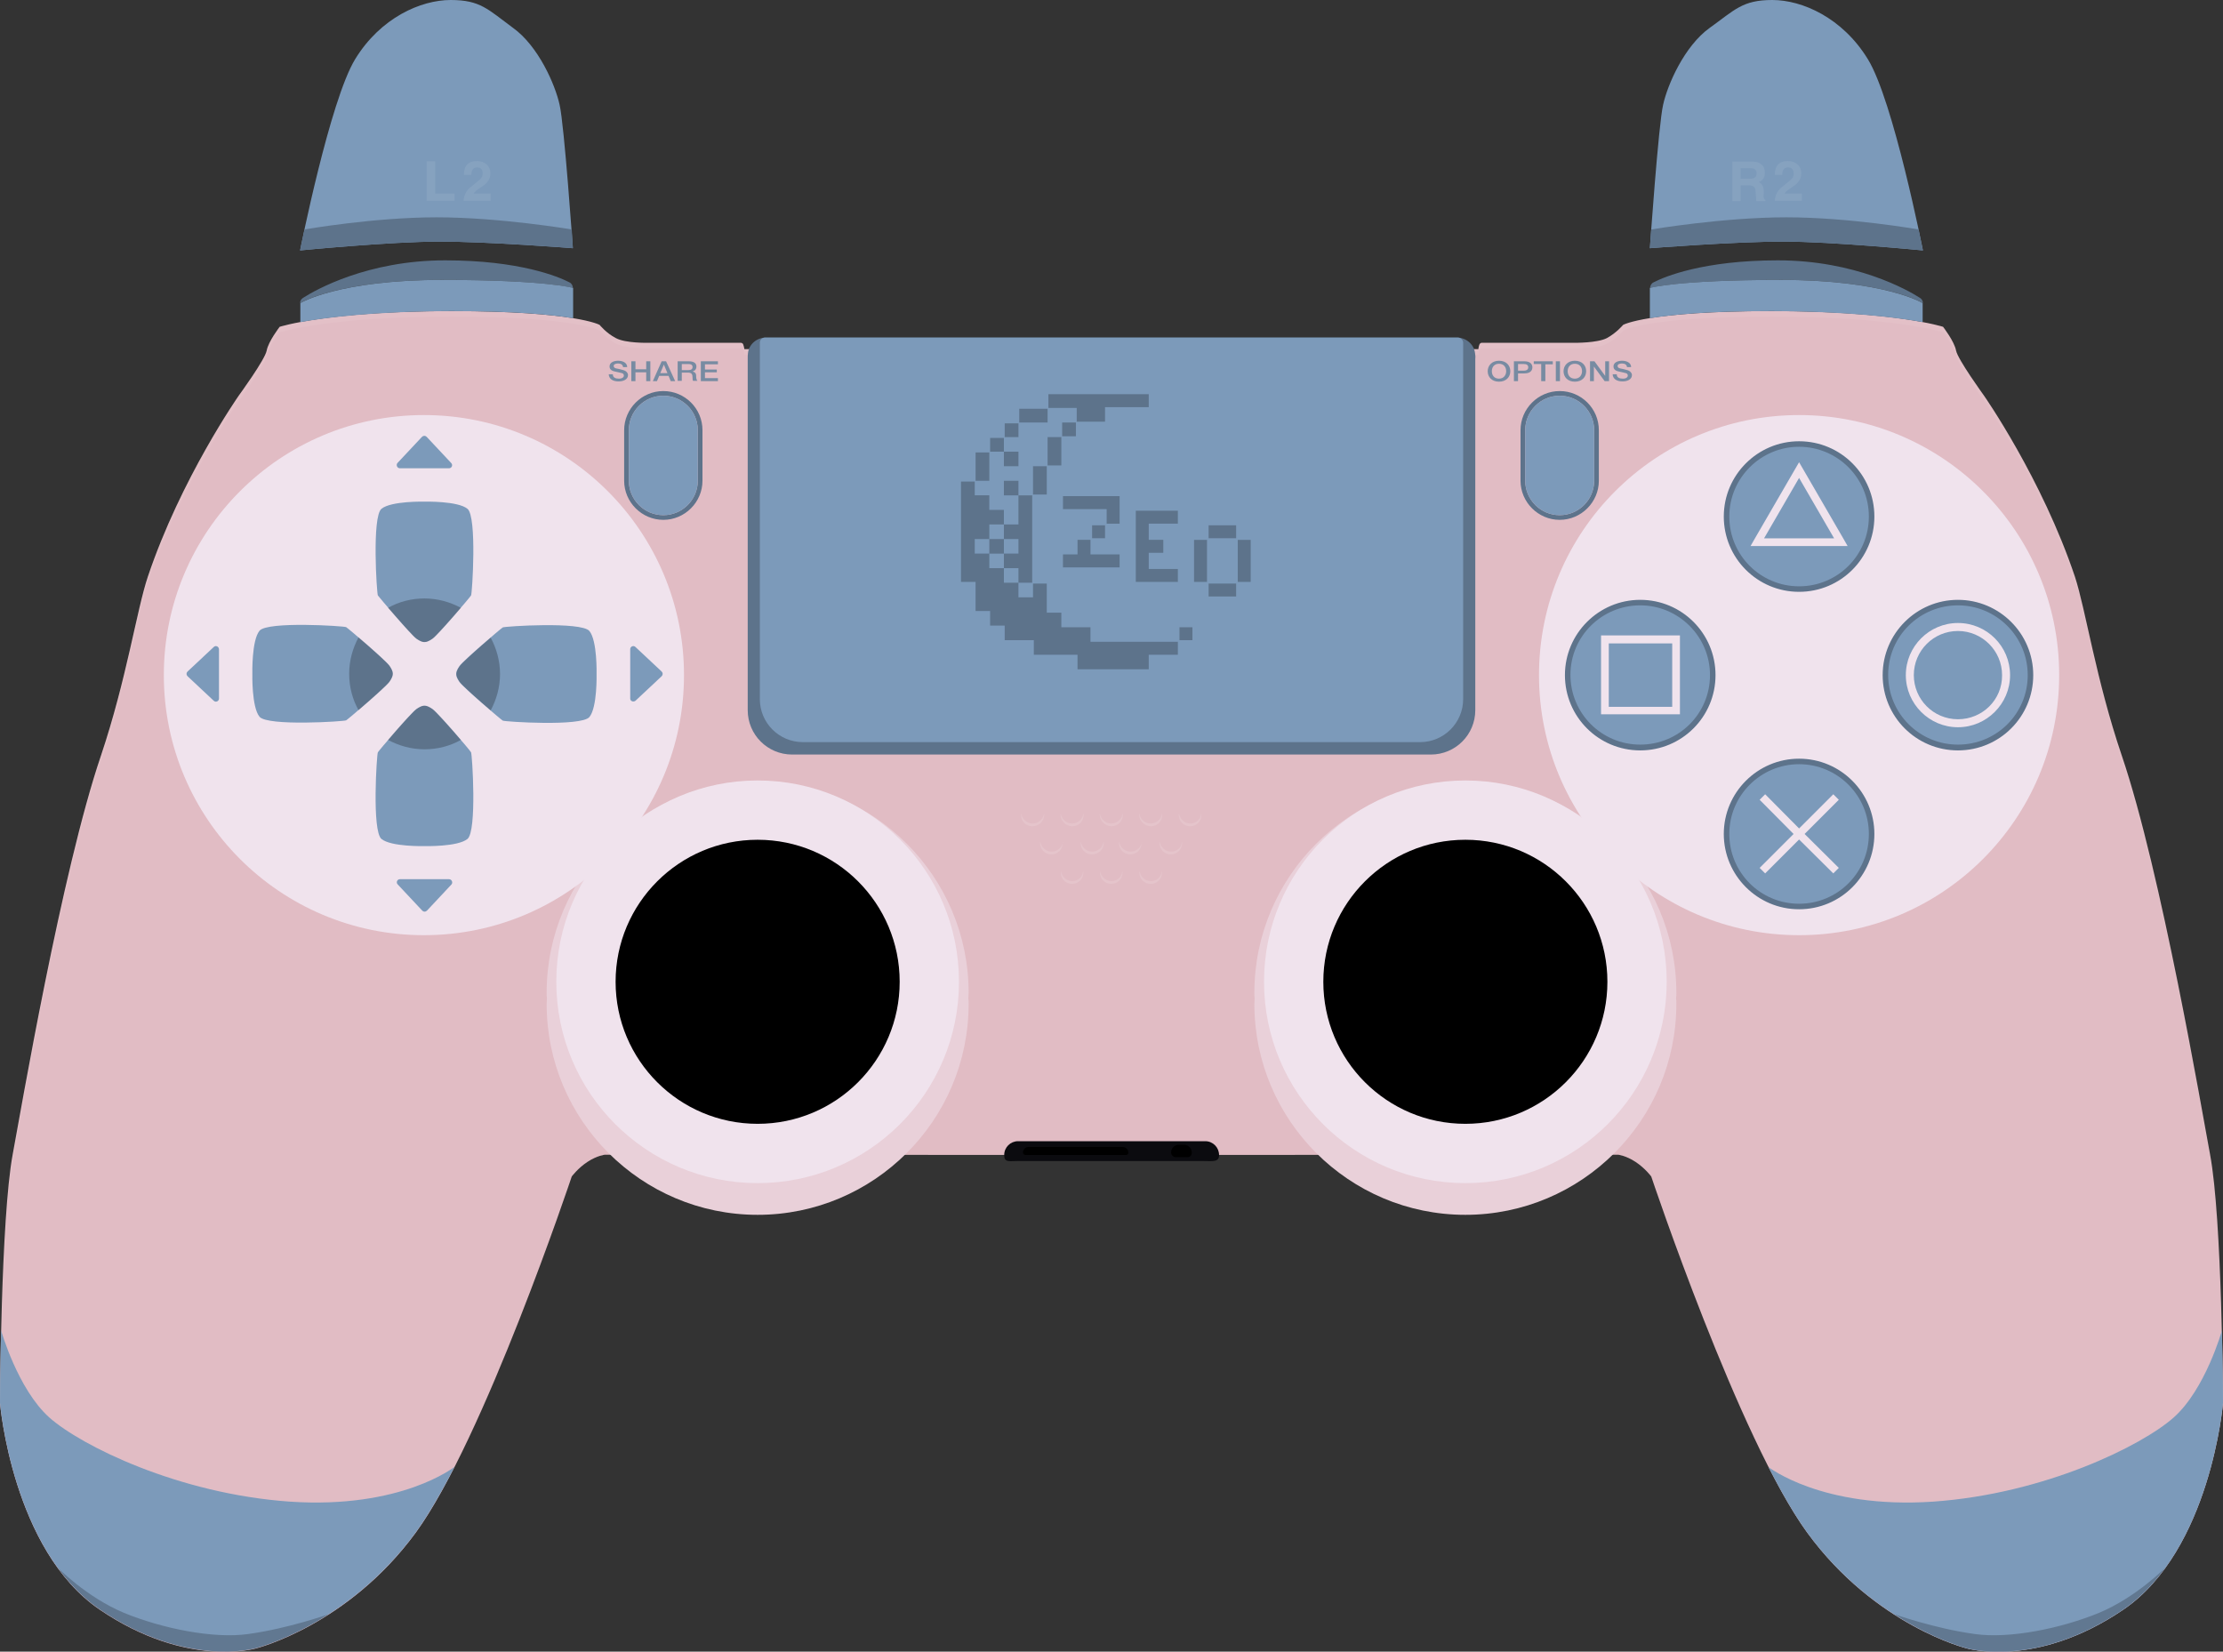 <?xml version="1.0" encoding="UTF-8" standalone="no"?>
<svg
   xmlns:dc="http://purl.org/dc/elements/1.1/"
   xmlns:cc="http://creativecommons.org/ns#"
   xmlns:rdf="http://www.w3.org/1999/02/22-rdf-syntax-ns#"
   xmlns:svg="http://www.w3.org/2000/svg"
   xmlns="http://www.w3.org/2000/svg"
   xmlns:sodipodi="http://sodipodi.sourceforge.net/DTD/sodipodi-0.dtd"
   xmlns:inkscape="http://www.inkscape.org/namespaces/inkscape"
   width="806"
   height="598.9"
   viewBox="97 97.1 806 598.9"
   version="1.1"
   id="svg230"
   sodipodi:docname="controller_ds4.svg"
   inkscape:version="0.92.4 (5da689c313, 2019-01-14)">
  <rect x="97" y="97.1" width="806" height="598.9" fill="#333333" stroke="none"/>
  <defs
     id="defs234" />
  <sodipodi:namedview
     pagecolor="#ffffff"
     bordercolor="#666666"
     borderopacity="1"
     objecttolerance="10"
     gridtolerance="10"
     guidetolerance="10"
     inkscape:pageopacity="0"
     inkscape:pageshadow="2"
     inkscape:window-width="1920"
     inkscape:window-height="1018"
     id="namedview232"
     showgrid="false"
     inkscape:zoom="1"
     inkscape:cx="498.58201"
     inkscape:cy="343.46239"
     inkscape:window-x="1912"
     inkscape:window-y="-8"
     inkscape:window-maximized="1"
     inkscape:current-layer="svg230" />
  <pattern
     id="a"
     width="40"
     height="103"
     x="97"
     y="696"
     overflow="visible"
     patternUnits="userSpaceOnUse"
     viewBox="0 -231.7 40 103">
    <path
       fill="none"
       d="M0-128.7h40v-103H0z"
       id="path4" />
    <path
       fill="none"
       d="M0-128.7h40v-103H0z"
       id="path6" />
    <path
       d="M34.5-360.5h3V-206h-3zM26.5-360.5h3V-206h-3zM18.5-360.5h3V-206h-3zM10.5-360.5h3V-206h-3zM2.5-360.5h3V-206h-3z"
       id="path8" />
    <path
       d="M34.5-257.5h3V-103h-3zM26.5-257.5h3V-103h-3zM18.5-257.5h3V-103h-3zM10.5-257.5h3V-103h-3zM2.5-257.5h3V-103h-3z"
       id="path10" />
    <path
       d="M34.5-154.5h3V0h-3zM26.5-154.5h3V0h-3zM18.5-154.5h3V0h-3zM10.5-154.5h3V0h-3zM2.5-154.5h3V0h-3z"
       id="path12" />
  </pattern>
  <pattern
     id="b"
     width="40"
     height="103"
     x="97"
     y="696"
     overflow="visible"
     patternUnits="userSpaceOnUse"
     viewBox="0 -231.7 40 103">
    <path
       fill="none"
       d="M0-128.7h40v-103H0z"
       id="path15" />
    <path
       fill="none"
       d="M0-128.7h40v-103H0z"
       id="path17" />
    <path
       d="M34.5-360.5h3V-206h-3zM26.5-360.5h3V-206h-3zM18.5-360.5h3V-206h-3zM10.5-360.5h3V-206h-3zM2.5-360.5h3V-206h-3z"
       id="path19" />
    <path
       d="M34.5-257.5h3V-103h-3zM26.5-257.5h3V-103h-3zM18.5-257.5h3V-103h-3zM10.5-257.5h3V-103h-3zM2.5-257.5h3V-103h-3z"
       id="path21" />
    <path
       d="M34.5-154.5h3V0h-3zM26.5-154.5h3V0h-3zM18.5-154.5h3V0h-3zM10.5-154.5h3V0h-3zM2.5-154.5h3V0h-3z"
       id="path23" />
  </pattern>
  <pattern
     id="c"
     width="71"
     height="71"
     x="97"
     y="696"
     overflow="visible"
     patternUnits="userSpaceOnUse"
     viewBox="0 -71 71 71">
    <path
       fill="none"
       d="M0 0h71v-71H0z"
       id="path26" />
    <path
       fill="none"
       d="M0 0h71v-71H0z"
       id="path28" />
    <path
       fill="#B3B3B3"
       d="M41.8-35.5c0-3.5-2.8-6.3-6.3-6.3s-6.3 2.8-6.3 6.3 2.8 6.3 6.3 6.3 6.3-2.8 6.3-6.3z"
       id="path30" />
  </pattern>
  <path
     fill="#70b6be"
     d="M898.3 515.7c-2.9-15.5-17.7-102.5-32-144.6-9.4-27.7-13.1-53-17-64.9-12-35.7-33-65.7-33-65.7s-9.5-13.1-10.1-16.3c-.6-3.3-4.7-8.6-4.7-8.6s-17.4-5.7-62.3-5.7-53.7 5-53.7 5-2.4 2.9-5.9 4.8c-3.5 1.8-11.7 1.7-11.7 1.7h-33.4s-.6-.1-.9.3c-.4.4-.6 2-.6 2H366.9s-.3-1.7-.6-2c-.4-.4-.9-.3-.9-.3H332s-8.2.2-11.7-1.7c-3.5-1.8-5.9-4.8-5.9-4.8s-8.8-5-53.7-5c-44.8 0-62.3 5.7-62.3 5.7s-4.1 5.3-4.7 8.6c-.6 3.3-10.1 16.3-10.1 16.3s-21 30-33 65.7c-4 11.9-7.7 37.2-17 64.9-14.3 42.1-29.1 129.1-32 144.6-4.3 23.2-4.6 90.2-4.6 90.2s4.5 53.4 36.2 74.9 56.7 14 56.7 14 33.1-8.2 57.8-41.9 56.6-129.2 56.6-129.2 2.2-3 5.7-5.3 6.3-2.6 6.3-2.6l183.7.1 183.7-.1s2.8.3 6.3 2.6 5.7 5.3 5.7 5.3 31.9 95.4 56.6 129.2 57.8 41.9 57.8 41.9 25 7.5 56.7-14 36.2-74.9 36.2-74.9-.3-67-4.7-90.2z"
     id="path33"
     style="fill:#e1bcc4;fill-opacity:1" />
  <path
     fill="#FFF"
     d="M133.6 373.1c9.4-27.7 13.1-53 17-64.9 12-35.7 33-65.7 33-65.7s9.5-13.1 10.1-16.3c.6-3.3 4.7-8.6 4.7-8.6s17.4-5.7 62.3-5.7c44.8 0 53.7 5 53.7 5s2.4 2.9 5.9 4.8c3.5 1.8 11.7 1.7 11.7 1.7h33.4s.6-.1.9.3c.4.4.6 2 .6 2h266.2s.3-1.7.6-2c.4-.4.9-.3.9-.3H668s8.2.2 11.7-1.7c3.5-1.8 5.9-4.8 5.9-4.8s8.8-5 53.7-5 62.3 5.7 62.3 5.7 4.1 5.3 4.7 8.6c.6 3.3 10.1 16.3 10.1 16.3s21 30 33 65.7c4 11.9 7.7 37.2 17 64.9 14.3 42.1 29.1 129.1 32 144.6 3.9 20.9 4.6 77.3 4.7 88.3v-.1s-.3-66.9-4.7-90.1c-2.9-15.5-17.7-102.5-32-144.6-9.4-27.7-13.1-53-17-64.9-12-35.7-33-65.7-33-65.7s-9.5-13.1-10.1-16.3c-.6-3.3-4.7-8.6-4.7-8.6s-17.4-5.7-62.3-5.7-53.7 5-53.7 5-2.4 2.9-5.9 4.8c-3.5 1.8-11.7 1.7-11.7 1.7h-33.4s-.6-.1-.9.3c-.4.4-.6 2-.6 2H366.9s-.3-1.7-.6-2c-.4-.4-.9-.3-.9-.3H332s-8.2.2-11.7-1.7c-3.5-1.8-5.9-4.8-5.9-4.8s-8.8-5-53.7-5c-44.8 0-62.3 5.7-62.3 5.7s-4.1 5.3-4.7 8.6c-.6 3.3-10.1 16.3-10.1 16.3s-21 30-33 65.7c-4 11.9-7.7 37.2-17 64.9-14.3 42.1-29.1 129.1-32 144.6-4.3 23.1-4.6 90.1-4.6 90.1v.1c.1-10.9.7-67.4 4.7-88.3 2.9-15.4 17.6-102.5 31.9-144.6z"
     opacity=".06"
     id="path35" />
  <path
     fill="#87c1c8"
     d="M448.2 457.1c0-42.2-34.3-76.5-76.5-76.5s-76.5 34.3-76.5 76.5c0 .7 0 1.3.1 2 0 .7-.1 1.3-.1 2 0 42.2 34.3 76.5 76.5 76.5s76.5-34.3 76.5-76.5c0-.7 0-1.3-.1-2 0-.7.1-1.4.1-2z"
     id="path37"
     style="fill:#e9d0d9;fill-opacity:1" />
  <circle
     cx="371.7"
     cy="453.1"
     r="73"
     fill="#99cad0"
     id="circle39"
     style="fill:#f0e3ed;fill-opacity:1" />
  <circle
     cx="371.7"
     cy="453.1"
     r="51.5"
     id="circle41" />
  <path
     fill="#87c1c8"
     d="M704.8 457.1c0-42.2-34.3-76.5-76.5-76.5s-76.5 34.3-76.5 76.5c0 .7 0 1.3.1 2 0 .7-.1 1.3-.1 2 0 42.2 34.3 76.5 76.5 76.5s76.5-34.3 76.5-76.5c0-.7 0-1.3-.1-2 .1-.7.1-1.4.1-2z"
     id="path43"
     style="fill:#e9d0d9;fill-opacity:1" />
  <circle
     cx="628.3"
     cy="453.1"
     r="73"
     fill="#92c7cd"
     id="circle45"
     style="fill:#f0e3ed;fill-opacity:1" />
  <circle
     cx="628.3"
     cy="453.1"
     r="51.5"
     id="circle47" />
  <path
     fill="#121212"
     d="M631.8 225.1c-.4-3.2-3.3-5.6-6.5-5.6H374.7c-3.2 0-6.1 2.3-6.5 5.6-.1.7-.1 1.4-.1 2.1v127.4c0 8.9 7.2 16.1 16.1 16.1h231.6c8.9 0 16.1-7.2 16.1-16.1V227.2c.1-.7 0-1.4-.1-2.1z"
     id="path49"
     style="fill:#5d738b;fill-opacity:1" />
  <circle
     cx="749.3"
     cy="341.9"
     r="94.3"
     fill="#99cad0"
     id="circle51"
     style="fill:#f0e3ed;fill-opacity:1" />
  <circle
     cx="250.7"
     cy="341.9"
     r="94.3"
     fill="#99cad0"
     id="circle53"
     style="fill:#f0e3ed;fill-opacity:1" />
  <path
     fill="#63263f"
     d="M327.4 351.2l9.5-8.9c.5-.5.5-1.2 0-1.7l-9.5-8.9c-.7-.7-1.9-.2-1.9.8v17.8c-.1 1 1.1 1.5 1.9.9zM242 266.9h17.8c1 0 1.5-1.2.8-1.9l-8.9-9.5c-.5-.5-1.2-.5-1.7 0l-8.9 9.5c-.6.7-.1 1.9.9 1.9zM174.5 331.7l-9.5 8.9c-.5.5-.5 1.2 0 1.7l9.5 8.9c.7.7 1.9.2 1.9-.8v-17.8c0-1.1-1.2-1.6-1.9-.9zM259.8 415.9H242c-1 0-1.5 1.2-.8 1.9l8.9 9.5c.5.5 1.2.5 1.7 0l8.9-9.5c.6-.7.1-1.9-.9-1.9z"
     id="path55"
     style="fill:#7c9aba;fill-opacity:1" />
  <g
     id="g103">
    <path
       fill="#E6E6E6"
       d="M202.2 641.6c-40.5-2.8-75.8-20.3-87.3-30.5-11.5-10.3-17.5-31.6-17.5-31.6-.4 15-.4 26.3-.4 26.3s4.5 53.4 36.2 74.9 56.7 14 56.7 14 33.1-8.2 57.8-41.9c4.5-6.2 9.3-14.5 14.1-23.8-.1 0-19.2 15.3-59.6 12.6z"
       opacity=".1"
       id="path57" />
    <path
       fill="#63263f"
       d="M202.2 641.6c-40.5-2.8-75.8-20.3-87.3-30.5-11.5-10.3-17.5-31.6-17.5-31.6-.4 15-.4 26.3-.4 26.3s4.5 53.4 36.2 74.9 56.7 14 56.7 14 33.1-8.2 57.8-41.9c4.5-6.2 9.3-14.5 14.1-23.8-.1 0-19.2 15.3-59.6 12.6z"
       id="path59"
       style="fill:#7c9aba;fill-opacity:1" />
    <path
       d="M187 689.6c-12.5 1.8-31.3-2-45.1-7.7-13.6-5.7-24-16.4-24-16.4 4.2 5.8 9.3 11.1 15.3 15.2 31.7 21.5 56.7 14 56.7 14s11.7-2.9 26.3-12.3c0 0-14.6 5.2-29.2 7.2z"
       opacity=".22"
       id="path61" />
    <path
       fill="#E6E6E6"
       d="M797.8 641.6c40.5-2.8 75.8-20.3 87.3-30.5s17.5-31.5 17.5-31.5c.4 15 .4 26.3.4 26.3s-4.5 53.4-36.2 74.9-56.7 14-56.7 14-33.1-8.2-57.8-41.9c-4.5-6.2-9.3-14.5-14.1-23.8.1-.1 19.2 15.2 59.6 12.5z"
       opacity=".1"
       id="path63" />
    <path
       fill="#63263f"
       d="M797.8 641.6c40.5-2.8 75.8-20.3 87.3-30.5s17.5-31.5 17.5-31.5c.4 15 .4 26.3.4 26.3s-4.5 53.4-36.2 74.9-56.7 14-56.7 14-33.1-8.2-57.8-41.9c-4.5-6.2-9.3-14.5-14.1-23.8.1-.1 19.2 15.2 59.6 12.5z"
       id="path65"
       style="fill:#7c9aba;fill-opacity:1" />
    <path
       d="M813 689.6c12.5 1.8 31.3-2 45.1-7.7 13.6-5.7 24-16.4 24-16.4-4.2 5.8-9.3 11.1-15.3 15.2-31.7 21.5-56.7 14-56.7 14s-11.7-2.9-26.3-12.3c0 0 14.6 5.2 29.2 7.2z"
       opacity=".22"
       id="path67" />
    <g
       id="g73">
      <path
         fill="#351321"
         d="M337.5 240.6c6.9 0 12.5 5.6 12.5 12.5v18.3c0 6.9-5.6 12.5-12.5 12.5s-12.5-5.6-12.5-12.5v-18.3c0-6.9 5.6-12.5 12.5-12.5m0-1.7c-7.8 0-14.2 6.4-14.2 14.2v18.3c0 7.8 6.4 14.2 14.2 14.2s14.2-6.4 14.2-14.2v-18.3c0-7.9-6.4-14.2-14.2-14.2z"
         id="path69"
         style="fill:#5d738b;fill-opacity:1" />
      <path
         fill="#63263f"
         d="M337.5 240.6c-6.9 0-12.5 5.6-12.5 12.5v18.3c0 6.9 5.6 12.5 12.5 12.5s12.5-5.6 12.5-12.5v-18.3c0-6.9-5.6-12.5-12.5-12.5z"
         id="path71"
         style="fill:#7c9aba;fill-opacity:1" />
    </g>
    <g
       id="g79">
      <path
         fill="#351321"
         d="M662.5 240.6c6.9 0 12.5 5.6 12.5 12.5v18.3c0 6.9-5.6 12.5-12.5 12.5s-12.5-5.6-12.5-12.5v-18.3c0-6.9 5.6-12.5 12.5-12.5m0-1.7c-7.8 0-14.2 6.4-14.2 14.2v18.3c0 7.8 6.4 14.2 14.2 14.2s14.2-6.4 14.2-14.2v-18.3c0-7.9-6.4-14.2-14.2-14.2z"
         id="path75"
         style="fill:#5d738b;fill-opacity:1" />
      <path
         fill="#63263f"
         d="M662.5 240.6c-6.9 0-12.5 5.6-12.5 12.5v18.3c0 6.9 5.6 12.5 12.5 12.5s12.5-5.6 12.5-12.5v-18.3c0-6.9-5.6-12.5-12.5-12.5z"
         id="path77"
         style="fill:#7c9aba;fill-opacity:1" />
    </g>
    <g
       id="g101">
      <path
         fill="#63263f"
         d="M238.2 344.3c1.4-2 1.2-2.9 1.2-2.9s.2-.9-1.2-2.9-15-13.6-15.7-14c-.7-.4-28.5-2.2-31.4 1.3-2.9 3.5-2.6 15.6-2.6 15.6s-.3 12.1 2.6 15.6 30.7 1.7 31.4 1.3 14.3-12 15.7-14z"
         id="path81"
         style="fill:#7c9aba;fill-opacity:1" />
      <path
         d="M238.2 344.3c1.4-2 1.2-2.9 1.2-2.9s.2-.9-1.2-2.9c-.9-1.3-6.9-6.6-11.2-10.3-2.1 3.9-3.4 8.4-3.4 13.2 0 4.8 1.2 9.3 3.4 13.2 4.3-3.7 10.3-9 11.2-10.3z"
         opacity=".25"
         id="path83" />
      <path
         fill="#63263f"
         d="M248 328.7c2 1.4 2.9 1.2 2.9 1.2s.9.2 2.9-1.2 13.6-15 14-15.7c.4-.7 2.2-28.5-1.3-31.4-3.5-2.9-15.6-2.6-15.6-2.6s-12.1-.3-15.6 2.6-1.7 30.7-1.3 31.4c.5.7 12 14.3 14 15.7z"
         id="path85"
         style="fill:#7c9aba;fill-opacity:1" />
      <path
         d="M248 328.7c2 1.4 2.9 1.2 2.9 1.2s.9.2 2.9-1.2c1.3-.9 6.6-6.9 10.3-11.2-3.9-2.1-8.4-3.4-13.2-3.4s-9.3 1.2-13.2 3.4c3.8 4.3 9 10.3 10.3 11.2z"
         opacity=".25"
         id="path87" />
      <g
         id="g93">
        <path
           fill="#63263f"
           d="M310.7 325.9c-2.9-3.5-30.7-1.7-31.4-1.3-.7.4-14.3 12-15.7 14s-1.2 2.9-1.2 2.9-.2.9 1.2 2.9 15 13.6 15.7 14c.7.4 28.5 2.2 31.4-1.3 2.9-3.5 2.6-15.6 2.6-15.6s.3-12.1-2.6-15.6z"
           id="path89"
           style="fill:#7c9aba;fill-opacity:1" />
        <path
           d="M274.9 328.3c-4.3 3.7-10.3 9-11.2 10.3-1.4 2-1.2 2.9-1.2 2.9s-.2.9 1.2 2.9c.9 1.3 6.9 6.6 11.2 10.3 2.1-3.9 3.4-8.4 3.4-13.2 0-4.8-1.3-9.3-3.4-13.2z"
           opacity=".25"
           id="path91" />
      </g>
      <g
         id="g99">
        <path
           fill="#63263f"
           d="M253.8 354.2c-2-1.4-2.9-1.2-2.9-1.2s-.9-.2-2.9 1.2-13.6 15-14 15.7-2.2 28.5 1.3 31.4 15.6 2.6 15.6 2.6 12.1.3 15.6-2.6 1.7-30.7 1.3-31.4c-.4-.8-12-14.3-14-15.7z"
           id="path95"
           style="fill:#7c9aba;fill-opacity:1" />
        <path
           d="M253.8 354.2c-2-1.4-2.9-1.2-2.9-1.2s-.9-.2-2.9 1.2c-1.3.9-6.6 6.9-10.3 11.2 3.9 2.1 8.4 3.4 13.2 3.4s9.3-1.2 13.2-3.4c-3.7-4.3-9-10.3-10.3-11.2z"
           opacity=".25"
           id="path97" />
      </g>
    </g>
  </g>
  <g
     fill="#FFF"
     opacity=".12"
     id="g135">
    <path
       d="M500 416.6c-2.1 0-3.8-1.6-4.1-3.6 0 .2-.1.3-.1.5 0 2.3 1.8 4.1 4.1 4.1s4.1-1.8 4.1-4.1c0-.2 0-.3-.1-.5-.1 2-1.8 3.6-3.9 3.6zM500 396.7c2.3 0 4.1-1.8 4.1-4.1 0-.2 0-.3-.1-.5-.2 2-2 3.6-4.1 3.6s-3.8-1.6-4.1-3.6c0 .2-.1.3-.1.5.2 2.2 2 4.1 4.3 4.1zM497.2 402.8c0-.2 0-.3-.1-.5-.2 2-2 3.6-4.1 3.6s-3.8-1.6-4.1-3.6c0 .2-.1.3-.1.5 0 2.3 1.8 4.1 4.1 4.1 2.4 0 4.3-1.8 4.3-4.1zM482.4 402.3c-.2 2-2 3.6-4.1 3.6s-3.8-1.6-4.1-3.6c0 .2-.1.3-.1.5 0 2.3 1.8 4.1 4.1 4.1s4.1-1.8 4.1-4.1c.2-.2.2-.3.1-.5zM485.8 416.6c-2.1 0-3.8-1.6-4.1-3.6 0 .2-.1.3-.1.5 0 2.3 1.8 4.1 4.1 4.1s4.1-1.8 4.1-4.1c0-.2 0-.3-.1-.5-.1 2-1.8 3.6-3.9 3.6zM485.8 396.7c2.3 0 4.1-1.8 4.1-4.1 0-.2 0-.3-.1-.5-.2 2-2 3.6-4.1 3.6s-3.8-1.6-4.1-3.6c0 .2-.1.3-.1.5.1 2.2 2 4.1 4.3 4.1zM475.6 392.6c0-.2 0-.3-.1-.5-.2 2-2 3.6-4.1 3.6s-3.8-1.6-4.1-3.6c0 .2-.1.3-.1.5 0 2.3 1.8 4.1 4.1 4.1 2.4 0 4.3-1.9 4.3-4.1zM511 402.3c-.2 2-2 3.6-4.1 3.6s-3.8-1.6-4.1-3.6c0 .2-.1.3-.1.5 0 2.3 1.8 4.1 4.1 4.1s4.1-1.8 4.1-4.1c.2-.2.1-.3.1-.5zM521.6 405.9c-2.1 0-3.8-1.6-4.1-3.6 0 .2-.1.3-.1.5 0 2.3 1.8 4.1 4.1 4.1s4.1-1.8 4.1-4.1c0-.2 0-.3-.1-.5 0 2.1-1.8 3.6-3.9 3.6zM514.3 416.6c-2.1 0-3.8-1.6-4.1-3.6 0 .2-.1.3-.1.5 0 2.3 1.8 4.1 4.1 4.1s4.1-1.8 4.1-4.1c0-.2 0-.3-.1-.5-.1 2-1.8 3.6-3.9 3.6zM514.3 396.7c2.3 0 4.1-1.8 4.1-4.1 0-.2 0-.3-.1-.5-.2 2-2 3.6-4.1 3.6-2.1 0-3.8-1.6-4.1-3.6 0 .2-.1.3-.1.5.1 2.2 2 4.1 4.3 4.1zM528.6 395.7c-2.1 0-3.8-1.6-4.1-3.6 0 .2-.1.3-.1.5 0 2.3 1.8 4.1 4.1 4.1s4.1-1.8 4.1-4.1c0-.2 0-.3-.1-.5-.1 2-1.8 3.6-3.9 3.6z"
       id="path133" />
  </g>
  <path
     fill="#0B0B0F"
     d="M533.6 518.1h-67.9c-2.8 0-4.6.6-4.6-2.2 0-2.8 2.3-5 5-5H534c2.8 0 5 2.3 5 5 .1 2.7-2.6 2.2-5.4 2.2z"
     id="path137" />
  <path
     d="M505.3 515.9h-36.5c-.5 0-.9-.4-.9-.9 0-1.1.9-2 2-2h34.2c1.1 0 2 .9 2 2 .1.5-.3.9-.8.9zM527.5 516.7h-4.2c-.9 0-1.7-.8-1.7-1.7 0-1.6 1.3-2.8 2.8-2.8h1.9c1.6 0 2.8 1.3 2.8 2.8.1 1-.6 1.7-1.6 1.7z"
     id="path139" />
  <g
     id="g178">
    <path
       fill="#63263f"
       d="M806.9 368.1c-14.5 0-26.3-11.8-26.3-26.3s11.8-26.3 26.3-26.3 26.3 11.8 26.3 26.3-11.8 26.3-26.3 26.3z"
       id="path150"
       style="fill:#7c9aba;fill-opacity:1" />
    <path
       fill="#351321"
       d="M806.9 316.6c13.9 0 25.3 11.3 25.3 25.3s-11.3 25.2-25.3 25.2-25.3-11.3-25.3-25.3 11.4-25.2 25.3-25.2m0-2c-15 0-27.3 12.2-27.3 27.3 0 15.1 12.2 27.3 27.3 27.3s27.3-12.2 27.3-27.3c0-15.1-12.3-27.3-27.3-27.3z"
       id="path152"
       style="fill:#5d738b;fill-opacity:1" />
    <path
       fill="#ecccdb"
       d="M806.9 323c-10.4 0-18.9 8.5-18.9 18.9s8.5 18.9 18.9 18.9 18.9-8.5 18.9-18.9c0-10.4-8.4-18.9-18.9-18.9zm0 34.9c-8.9 0-16-7.2-16-16 0-8.9 7.2-16 16-16s16 7.2 16 16c.1 8.9-7.1 16-16 16z"
       id="path154"
       style="fill:#f0e3ed;fill-opacity:1" />
    <path
       fill="#63263f"
       d="M749.3 425.7c-14.5 0-26.3-11.8-26.3-26.3s11.8-26.3 26.3-26.3 26.3 11.8 26.3 26.3-11.8 26.3-26.3 26.3z"
       id="path156"
       style="fill:#7c9aba;fill-opacity:1" />
    <path
       fill="#351321"
       d="M749.3 374.2c13.9 0 25.3 11.3 25.3 25.3s-11.3 25.3-25.3 25.3-25.3-11.3-25.3-25.3 11.4-25.3 25.3-25.3m0-2c-15 0-27.3 12.2-27.3 27.3 0 15 12.2 27.3 27.3 27.3s27.3-12.2 27.3-27.3c0-15-12.2-27.3-27.3-27.3z"
       id="path158"
       style="fill:#5d738b;fill-opacity:1" />
    <path
       fill="#ecccdb"
       d="M763.7 387.1l-2-2-12.4 12.4-12.3-12.4-2 2 12.3 12.4-12.3 12.3 2 2 12.3-12.3 12.4 12.3 2-2-12.4-12.3z"
       id="path160"
       style="fill:#f0e3ed;fill-opacity:1" />
    <g
       id="g168">
      <path
         fill="#63263f"
         d="M691.8 368.1c-14.5 0-26.3-11.8-26.3-26.3s11.8-26.3 26.3-26.3 26.3 11.8 26.3 26.3-11.9 26.3-26.3 26.3z"
         id="path162"
         style="fill:#7c9aba;fill-opacity:1" />
      <path
         fill="#351321"
         d="M691.7 316.6c13.9 0 25.3 11.3 25.3 25.3s-11.3 25.2-25.3 25.2-25.3-11.3-25.3-25.3 11.4-25.2 25.3-25.2m0-2c-15 0-27.3 12.2-27.3 27.3 0 15.1 12.2 27.3 27.3 27.3S719 357 719 341.9c0-15.1-12.2-27.3-27.3-27.3z"
         id="path164"
         style="fill:#5d738b;fill-opacity:1" />
      <path
         fill="#ecccdb"
         d="M703.3 327.5h-25.8v28.6h28.6v-28.6h-2.8zm0 25.9h-23v-23h23v23z"
         id="path166"
         style="fill:#f0e3ed;fill-opacity:1" />
    </g>
    <g
       id="g176">
      <path
         fill="#63263f"
         d="M749.3 310.6c-14.5 0-26.3-11.8-26.3-26.3s11.8-26.3 26.3-26.3 26.3 11.8 26.3 26.3-11.8 26.3-26.3 26.3z"
         id="path170"
         style="fill:#7c9aba;fill-opacity:1" />
      <path
         fill="#351321"
         d="M749.3 259.1c13.9 0 25.3 11.3 25.3 25.3s-11.3 25.3-25.3 25.3-25.3-11.3-25.3-25.3 11.4-25.3 25.3-25.3m0-2c-15 0-27.3 12.2-27.3 27.3 0 15.1 12.2 27.3 27.3 27.3s27.3-12.2 27.3-27.3c0-15.1-12.2-27.3-27.3-27.3z"
         id="path172"
         style="fill:#5d738b;fill-opacity:1" />
      <path
         fill="#ecccdb"
         d="M765.3 292.3l-16-27.6-16 27.6-1.6 2.8h35.2l-1.6-2.8zm-16 0h-12.7l12.7-21.9 12.7 21.9h-12.7z"
         id="path174"
         style="fill:#f0e3ed;fill-opacity:1" />
    </g>
  </g>
  <g
     id="g200">
    <path
       fill="#451a2b"
       d="M794.2 207c0-.8-.4-1.5-1.1-1.9-4.5-2.9-23.4-13.6-51.5-13.6-26.9 0-41.1 5.9-45.1 8-.8.4-1.2 1.2-1.2 2 0 0 9.8-2.9 47.5-2.9s51.4 8.4 51.4 8.4z"
       id="path190"
       style="fill:#5d738b;fill-opacity:1" />
    <path
       fill="#63263f"
       d="M794.1 213.9V207s-13.7-8.4-51.4-8.4c-37.8 0-47.5 2.9-47.5 2.9v11c7.7-1.3 21.2-2.6 44.1-2.6 28.5.1 45.9 2.4 54.8 4z"
       id="path192"
       style="fill:#7c9aba;fill-opacity:1" />
    <g
       id="g198">
      <path
         d="M205.8 207c0-.8.4-1.5 1.1-1.9 4.5-2.9 23.4-13.6 51.5-13.6 26.9 0 41.1 5.9 45.1 8 .8.4 1.2 1.2 1.2 2 0 0-9.8-2.9-47.5-2.9s-51.4 8.4-51.4 8.4z"
         id="path194"
         style="fill:#5d738b;fill-opacity:1"
         fill="#451a2b" />
      <path
         fill="#63263f"
         d="M205.9 213.9V207s13.7-8.4 51.4-8.4c37.8 0 47.5 2.9 47.5 2.9v11c-7.7-1.3-21.2-2.6-44.1-2.6-28.5.1-45.9 2.4-54.8 4z"
         id="path196"
         style="fill:#7c9aba;fill-opacity:1" />
    </g>
  </g>
  <g
     id="g220">
    <path
       fill="#63263f"
       d="M794.2 187.9s-32.7-3.2-50.6-3.2-48.4 2.4-48.4 2.4 3.1-44.7 4.8-52c1.6-7.3 7.7-21.3 16.9-27.9s11.9-10.1 22.7-10.1 25.4 6.4 34.6 21.4c9.3 15 20 69.4 20 69.4z"
       id="path202"
       style="fill:#7c9aba;fill-opacity:1" />
    <path
       fill="#451a2b"
       d="M695.7 180.3s26.1-4.4 49-4.4c22.8 0 47.9 4.4 47.9 4.4 1 4.7 1.6 7.6 1.6 7.6s-32.7-3.2-50.6-3.2-48.4 2.4-48.4 2.4.2-2.7.5-6.8z"
       id="path204"
       style="fill:#5d738b;fill-opacity:1" />
    <g
       opacity=".08"
       id="g208">
      <path
         fill="#FFF"
         d="M745.7 162.8c-2.1 1.7-3.2 2.6-3.2 2.6-1.2 1.2-1.9 2.7-2 4.5h9.8v-2.6H744c.3-.5 1-1.2 2.1-1.9 1.4-.9 2.3-1.6 2.7-2.1.9-1 1.3-2.1 1.3-3.3 0-1.4-.5-2.5-1.4-3.3-.9-.8-2.1-1.2-3.5-1.2-3.1 0-4.7 1.7-4.7 5h2.7c0-1.8.7-2.7 2.1-2.7 1.3 0 2 .7 2 2.1.2 1.1-.4 2-1.6 2.9zM728.1 164.3h3c1.5 0 2.3.6 2.4 1.9.1 1.2.2 2.5.3 3.8h3.3v-.4c-.5-.2-.7-.7-.7-1.5 0-.2 0-.4.1-.8v-.7c0-1.7-.6-2.9-1.8-3.5 1.4-.5 2.2-1.6 2.2-3.4 0-1.3-.4-2.3-1.3-3-.8-.7-1.9-1-3.2-1h-7.3V170h3v-5.7zm0-6.2h3.7c1.4 0 2.1.6 2.1 1.9 0 1.3-.8 1.9-2.3 1.9h-3.5v-3.8z"
         id="path206" />
    </g>
    <g
       id="g218">
      <path
         fill="#63263f"
         d="M205.8 187.9s32.7-3.2 50.6-3.2 48.3 2.4 48.3 2.4-3.1-44.7-4.8-52c-1.6-7.3-7.7-21.3-16.9-27.9-9.1-6.7-11.8-10.1-22.6-10.1s-25.4 6.4-34.6 21.4-20 69.4-20 69.4z"
         id="path210"
         style="fill:#7c9aba;fill-opacity:1" />
      <path
         fill="#451a2b"
         d="M304.3 180.3s-26.1-4.4-49-4.4c-22.8 0-47.9 4.4-47.9 4.4-1 4.7-1.6 7.6-1.6 7.6s32.7-3.2 50.6-3.2 48.3 2.4 48.3 2.4-.1-2.7-.4-6.8z"
         id="path212"
         style="fill:#5d738b;fill-opacity:1" />
      <g
         opacity=".08"
         id="g216">
        <path
           fill="#FFF"
           d="M270.3 162.8c-2.1 1.7-3.2 2.6-3.2 2.6-1.2 1.2-1.9 2.7-2 4.5h9.8v-2.6h-6.2c.3-.5 1-1.2 2.1-1.9 1.4-.9 2.3-1.6 2.7-2.1.9-1 1.3-2.1 1.3-3.3 0-1.4-.5-2.5-1.4-3.3-.9-.8-2.1-1.2-3.5-1.2-3.1 0-4.7 1.7-4.7 5h2.7c0-1.8.7-2.7 2.1-2.7 1.3 0 2 .7 2 2.1.1 1.1-.5 2-1.7 2.9zM261.8 167.3h-7v-11.7h-3.1v14.3h10.1z"
           id="path214" />
      </g>
    </g>
  </g>
  <g
     fill="#63263f"
     id="g228"
     style="fill:#778ba2;fill-opacity:1">
    <path
       d="M644.6 231.7c0 2.1-1.5 3.8-4.1 3.8s-4.1-1.7-4.1-3.8c0-2 1.5-3.8 4.1-3.8s4.1 1.7 4.1 3.8zm-6.7 0c0 1.4.8 2.7 2.6 2.7s2.6-1.4 2.6-2.7c0-1.4-.8-2.7-2.6-2.7s-2.6 1.3-2.6 2.7zM645.9 228.1h3.8c2.4 0 2.9 1.3 2.9 2.2s-.5 2.2-2.9 2.2h-2.3v2.8h-1.5v-7.2zm1.5 3.4h2.2c.7 0 1.5-.3 1.5-1.2s-.7-1.2-1.5-1.2h-2.2v2.4zM653.1 228.1h6.9v1.1h-2.7v6.1h-1.5v-6.2h-2.7v-1zM661.1 228.1h1.5v7.2h-1.5v-7.2zM672.1 231.7c0 2.1-1.5 3.8-4.1 3.8s-4.1-1.7-4.1-3.8c0-2 1.5-3.8 4.1-3.8s4.1 1.7 4.1 3.8zm-6.7 0c0 1.4.8 2.7 2.6 2.7s2.6-1.4 2.6-2.7c0-1.4-.8-2.7-2.6-2.7s-2.6 1.3-2.6 2.7zM673.5 228.1h1.6l3.9 5.3v-5.3h1.4v7.2h-1.6l-3.9-5.3v5.3h-1.4v-7.2zM683.2 232.9c0 1.1 1 1.5 2.2 1.5 1.3 0 1.8-.6 1.8-1.1 0-.6-.4-.8-.7-.9-.6-.2-1.4-.3-2.6-.6-1.5-.3-1.9-1.1-1.9-1.8 0-1.5 1.6-2.1 3.1-2.1 1.8 0 3.3.8 3.3 2.3h-1.5c-.1-.9-.8-1.3-1.8-1.3-.7 0-1.6.2-1.6.9 0 .5.4.8 1 .9.1 0 2 .4 2.5.6 1.1.3 1.7 1.1 1.7 1.8 0 1.6-1.7 2.3-3.4 2.3-2 0-3.5-.8-3.6-2.6h1.5v.1z"
       id="path222"
       style="fill:#778ba2;fill-opacity:1" />
    <g
       id="g226"
       style="fill:#778ba2;fill-opacity:1">
      <path
         d="M319.2 232.9c0 1.1 1 1.5 2.2 1.5 1.3 0 1.8-.6 1.8-1.1 0-.6-.4-.8-.7-.9-.6-.2-1.4-.3-2.6-.6-1.5-.3-1.9-1.1-1.9-1.8 0-1.5 1.6-2.1 3.1-2.1 1.8 0 3.3.8 3.3 2.3h-1.5c-.1-.9-.8-1.3-1.8-1.3-.7 0-1.6.2-1.6.9 0 .5.4.8 1 .9.1 0 2 .4 2.5.6 1.1.3 1.7 1.1 1.7 1.8 0 1.6-1.7 2.3-3.4 2.3-2 0-3.5-.8-3.6-2.6h1.5v.1zM325.9 228.1h1.5v2.9h3.9v-2.9h1.5v7.2h-1.5v-3.2h-3.9v3.2h-1.5v-7.2zM336.9 228.1h1.6l3.3 7.2h-1.6l-.8-1.9H336l-.8 1.9h-1.5l3.2-7.2zm-.5 4.3h2.6l-1.3-3.1-1.3 3.1zM342.6 228.1h4.1c1.9 0 2.8.7 2.8 1.9 0 1.4-1.1 1.7-1.4 1.8.5.1 1.3.4 1.3 1.5 0 .8.1 1.6.5 1.9h-1.6c-.2-.3-.2-.7-.2-1.1 0-1.3-.3-1.9-1.7-1.9h-2.2v3h-1.5v-7.1h-.1zm1.5 3.2h2.5c1 0 1.5-.4 1.5-1.1 0-.9-.7-1.1-1.5-1.1h-2.4v2.2h-.1zM351.1 228.1h6.2v1.1h-4.7v1.9h4.3v1h-4.3v2.1h4.7v1.1h-6.2v-7.2z"
         id="path224"
         style="fill:#778ba2;fill-opacity:1" />
    </g>
  </g>
  <path
     style="fill:#7c9aba;stroke-width:0.293;fill-opacity:1"
     d="m 372.5,350.598 -2.3e-4,-92.898 -2.5e-4,-36.301 c 0,-1.081 0.823,-1.899 1.901,-1.899 l 52.254,-3.1e-4 h 73.35 l 73.35,3.1e-4 h 52.146 c 1.083,0 2.003,0.79 2.003,1.899 v 71.451 57.748 c 0,8.618 -7.006,15.602 -15.606,15.602 l -111.894,-3.1e-4 h -111.903 c -8.618,0 -15.601,-6.971 -15.601,-15.602 z M 513.502,337.153 v -2.641 h 5.281 5.281 v -2.347 -2.347 h -15.844 -15.844 v -2.641 -2.641 h -5.281 -5.281 v -2.641 -2.641 h -2.641 -2.641 v -5.281 -5.281 h -2.494 -2.494 v 2.494 2.494 h -2.641 -2.641 v -2.641 -2.641 h 2.494 2.494 v -15.844 -15.844 h -2.494 -2.494 v -2.641 -2.641 h -2.641 -2.641 v 2.641 2.641 h 2.641 2.641 v 5.281 5.281 h -2.641 -2.641 v -2.641 -2.641 h -2.641 -2.641 v -2.641 -2.641 h -2.641 -2.641 v -2.494 -2.494 h -2.494 -2.494 v 18.191 18.191 h 2.641 2.641 v 5.281 5.281 h 2.641 2.641 v 2.641 2.641 h 2.641 2.641 v 2.641 2.641 h 5.281 5.281 v 2.641 2.641 h 7.922 7.922 v 2.641 2.641 h 12.91 12.91 z m -52.519,-31.394 v -2.641 h -2.641 -2.641 v -2.641 -2.641 h -2.641 -2.641 v -2.641 -2.641 h 2.641 2.641 v -2.641 -2.641 h 2.641 2.641 v 2.641 2.641 h 2.641 2.641 v 2.641 2.641 h -2.641 -2.641 v 2.641 2.641 h 2.641 2.641 v 2.641 2.641 h -2.641 -2.641 z m 0,-10.562 v -2.641 h -2.641 -2.641 v 2.641 2.641 h 2.641 2.641 z m 68.362,31.687 v -2.347 h -2.347 -2.347 v 2.347 2.347 h 2.347 2.347 z m 15.844,-15.844 v -2.347 h -4.988 -4.988 v 2.347 2.347 h 4.988 4.988 z m -21.125,-5.281 v -2.347 h -5.281 -5.281 v -2.934 -2.934 h 2.641 2.641 v -2.347 -2.347 h -2.641 -2.641 v -2.934 -2.934 h 5.281 5.281 v -2.347 -2.347 h -7.628 -7.628 v 12.91 12.91 h 7.628 7.628 z m 10.562,-5.281 v -7.628 h -2.347 -2.347 v 7.628 7.628 h 2.347 2.347 z m 15.844,0 v -7.628 h -2.347 -2.347 v 7.628 7.628 h 2.347 2.347 z m -47.531,0 v -2.347 h -5.281 -5.281 v -2.641 -2.641 h -2.347 -2.347 v 2.641 2.641 h -2.641 -2.641 v 2.347 2.347 h 10.269 10.269 z m -5.281,-10.562 v -2.347 h -2.347 -2.347 v 2.347 2.347 h 2.347 2.347 z m 47.531,0 v -2.347 h -4.988 -4.988 v 2.347 2.347 h 4.988 4.988 z m -42.25,-7.922 v -4.988 h -10.269 -10.269 v 2.347 2.347 h 7.922 7.922 v 2.641 2.641 h 2.347 2.347 z m -26.406,-10.709 v -5.135 h -2.494 -2.494 v 5.135 5.135 h 2.494 2.494 z m -20.831,-4.988 v -5.135 h -2.494 -2.494 v 5.135 5.135 h 2.494 2.494 z m 10.562,-2.787 v -2.641 h -2.641 -2.641 v -2.494 -2.494 h -2.494 -2.494 v 2.494 2.494 h 2.494 2.494 v 2.641 2.641 h 2.641 2.641 z m 15.55,-2.787 v -5.135 h -2.494 -2.494 v 5.135 5.135 h 2.494 2.494 z m -15.55,-7.628 v -2.494 h -2.494 -2.494 v 2.494 2.494 h 2.494 2.494 z m 20.831,-0.293 v -2.494 h -2.494 -2.494 v 2.494 2.494 h 2.494 2.494 z m -10.269,-4.988 v -2.494 h -5.135 -5.135 v 2.494 2.494 h 5.135 5.135 z m 20.831,-0.44 v -2.641 h 7.922 7.922 v -2.347 -2.347 h -18.191 -18.191 v 2.494 2.494 h 5.135 5.135 v 2.494 2.494 h 5.135 5.135 z"
     id="path9477"
     inkscape:connector-curvature="0"
     sodipodi:nodetypes="ccccccccccccccccccccccccccccccccccccccccccccccccccccccccccccccccccccccccccccccccccccccccccccccccccccccccccccccccccccccccccccccccccccccccccccccccccccccccccccccccccccccccccccccccccccccccccccccccccccccccccccccccccccccccccccccccccccccccccccccccccccccccccccccccccccccccccccccccccccccccccccccccccccccccccccccccccccccccccccccccaccccccccccccccc" />
</svg>
